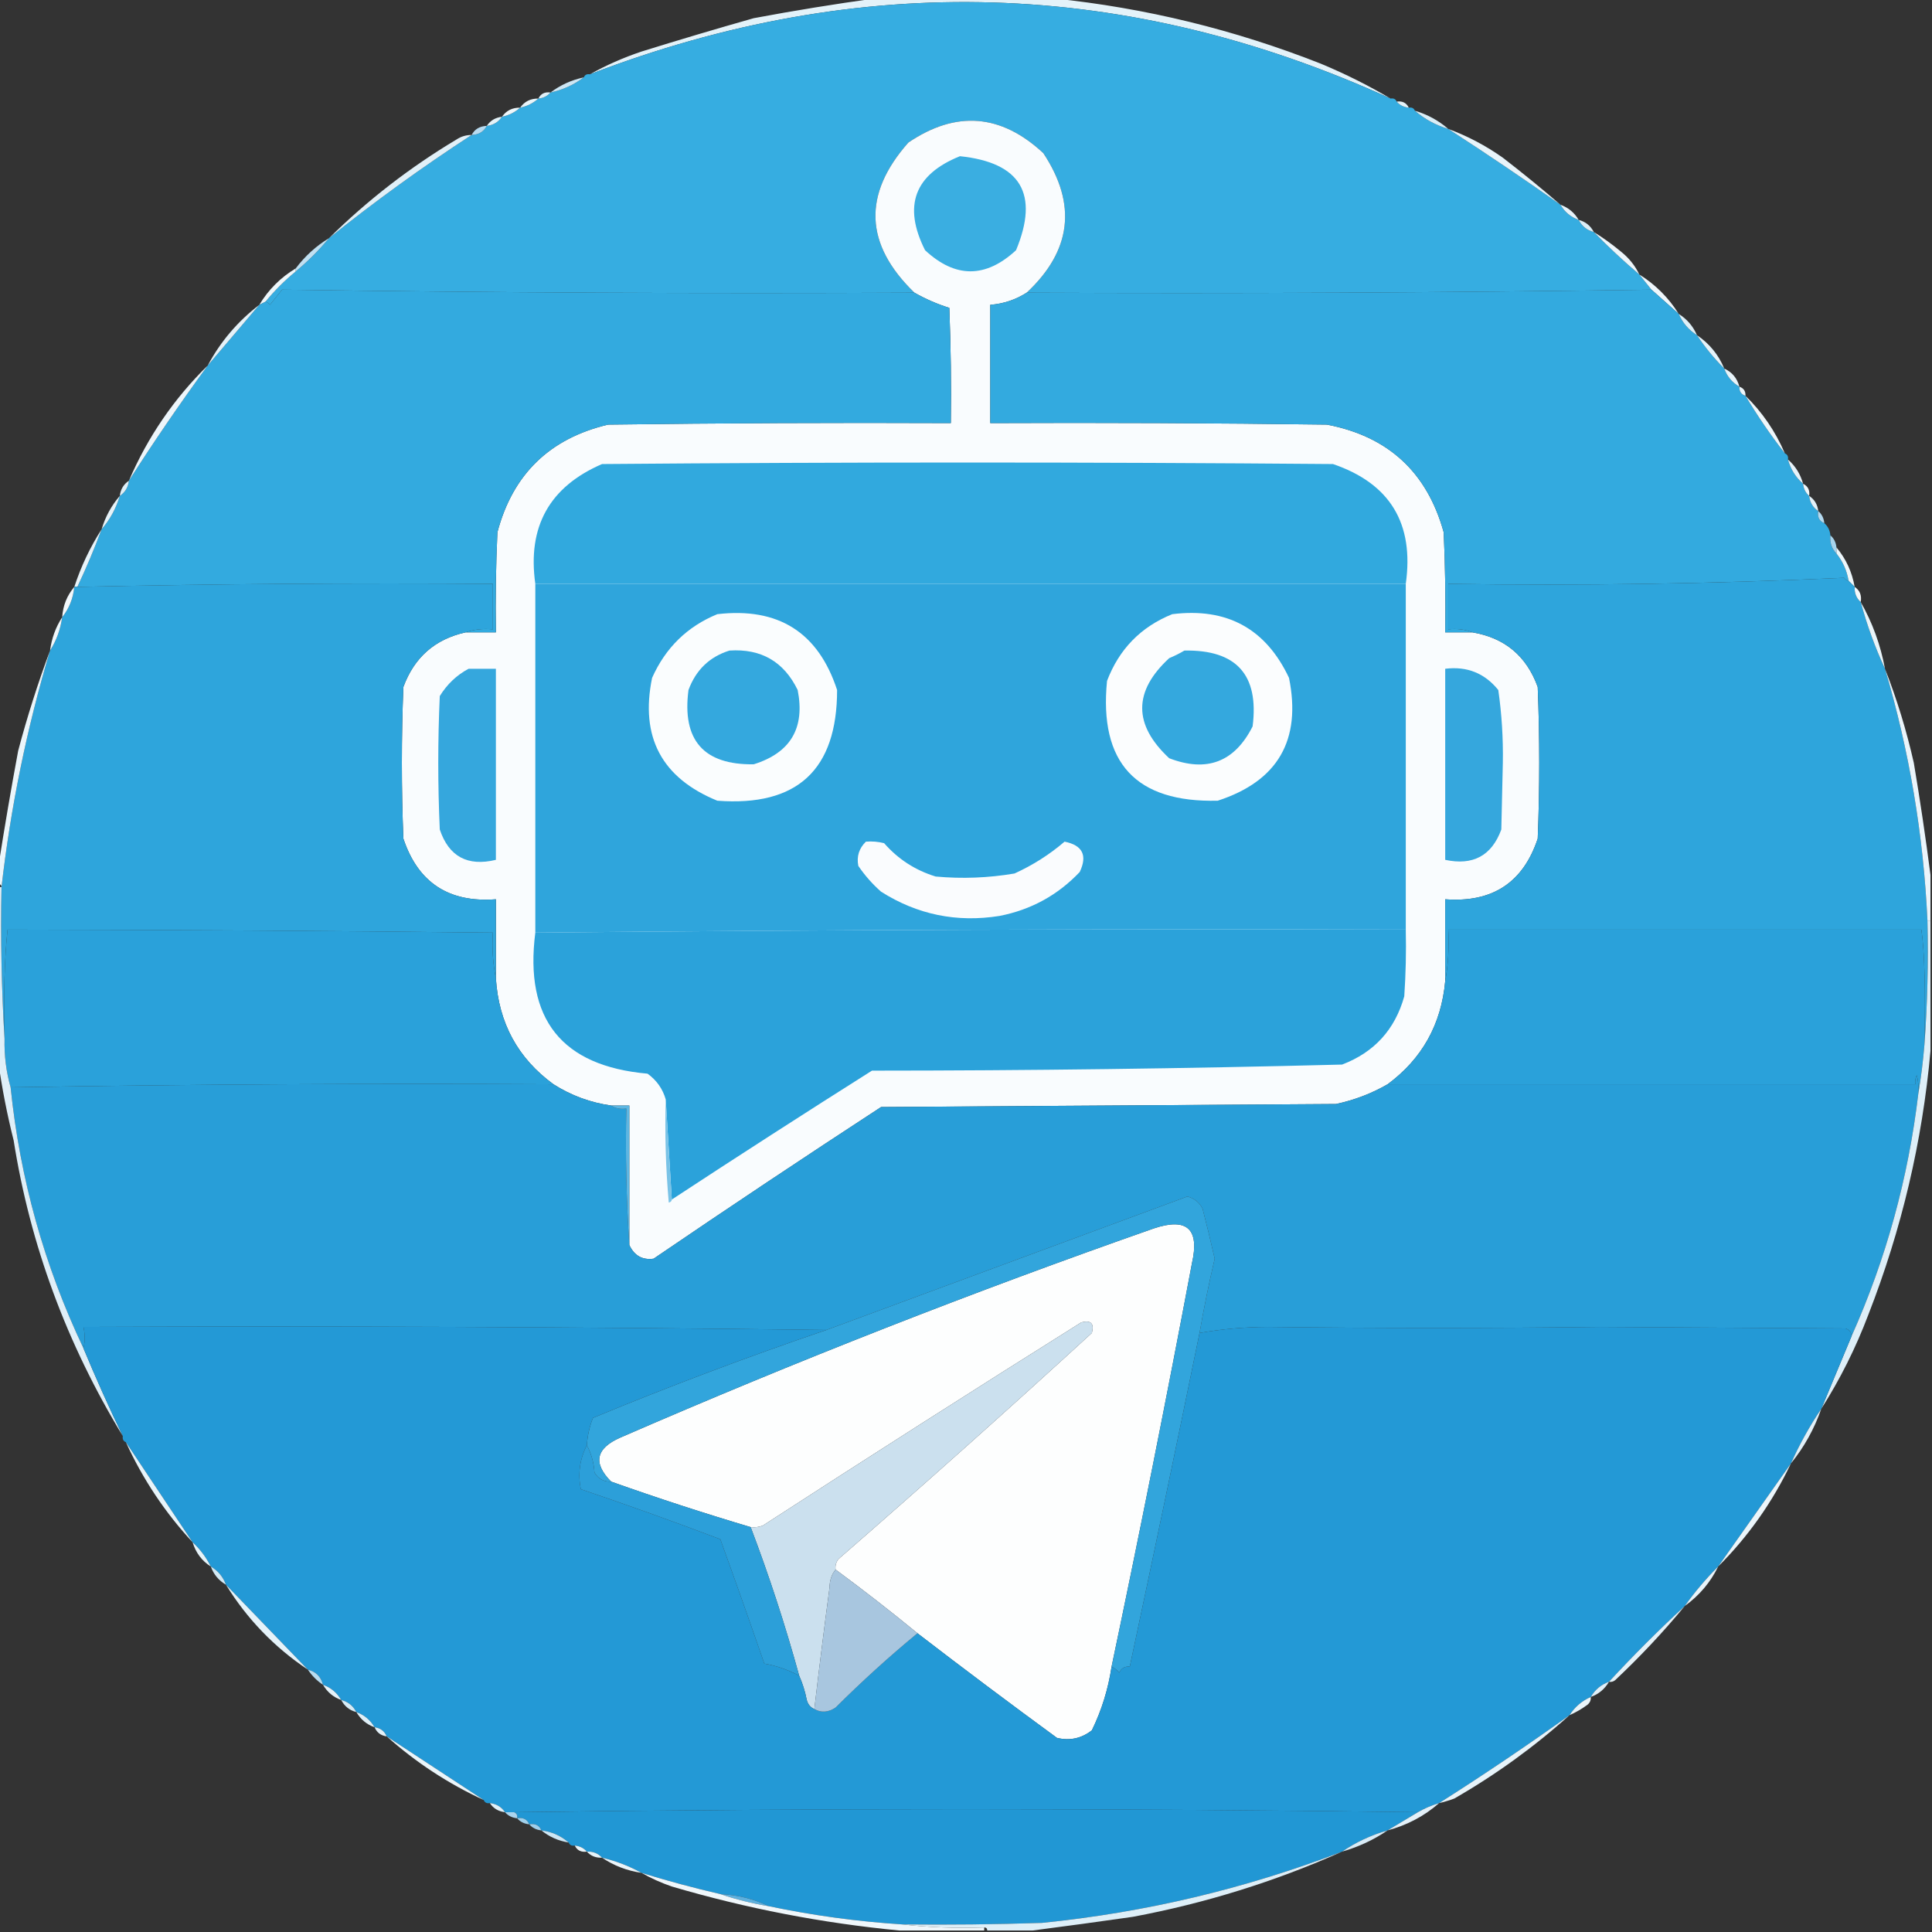 <?xml version="1.0" encoding="UTF-8"?>
<!DOCTYPE svg PUBLIC "-//W3C//DTD SVG 1.1//EN" "http://www.w3.org/Graphics/SVG/1.1/DTD/svg11.dtd">
<svg xmlns="http://www.w3.org/2000/svg" version="1.1" width="637px" height="637px" style="shape-rendering:geometricPrecision; text-rendering:geometricPrecision; image-rendering:optimizeQuality; fill-rule:evenodd; clip-rule:evenodd" xmlns:xlink="http://www.w3.org/1999/xlink">
<rect width="100%" height="100%" fill="#333333" stroke="none"/>
<g><path style="opacity:1" fill="#e3f2f9" d="M 288.5,-0.5 C 308.167,-0.5 327.833,-0.5 347.5,-0.5C 377.709,2.616 407.042,9.782 435.5,21C 443.538,24.352 451.204,28.185 458.5,32.5C 371.64,-7.066 283.64,-9.732 194.5,24.5C 199.811,21.518 205.478,19.018 211.5,17C 223.781,13.179 236.115,9.513 248.5,6C 261.92,3.485 275.253,1.318 288.5,-0.5 Z"/></g>
<g><path style="opacity:1" fill="#36ade1" d="M 458.5,32.5 C 459.492,32.328 460.158,32.662 460.5,33.5C 461.514,34.674 462.847,35.34 464.5,35.5C 465.492,35.328 466.158,35.662 466.5,36.5C 469.678,39.258 473.345,41.258 477.5,42.5C 489.998,50.583 502.331,58.916 514.5,67.5C 515.891,69.89 517.891,71.557 520.5,72.5C 521.585,74.587 523.251,75.92 525.5,76.5C 530.268,81.389 535.268,86.056 540.5,90.5C 541.833,92.167 543.167,93.833 544.5,95.5C 475.875,96.493 407.208,96.827 338.5,96.5C 353.301,82.673 355.135,67.34 344,50.5C 330.05,37.521 315.217,36.354 299.5,47C 284.389,64.08 285.056,80.58 301.5,96.5C 231.929,96.831 162.429,96.498 93,95.5C 91.667,97.167 90.333,98.833 89,100.5C 88.617,99.944 88.117,99.611 87.5,99.5C 90.5,95.833 93.833,92.5 97.5,89.5C 101.5,86.167 105.167,82.5 108.5,78.5C 123.613,66.385 139.279,55.052 155.5,44.5C 157.848,44.408 159.514,43.408 160.5,41.5C 162.674,41.25 164.341,40.25 165.5,38.5C 167.819,38.008 169.819,37.008 171.5,35.5C 173.819,35.008 175.819,34.008 177.5,32.5C 179.153,32.34 180.486,31.674 181.5,30.5C 185.535,29.649 189.202,27.983 192.5,25.5C 192.842,24.662 193.508,24.328 194.5,24.5C 283.64,-9.732 371.64,-7.066 458.5,32.5 Z"/></g>
<g><path style="opacity:1" fill="#cde7f5" d="M 192.5,25.5 C 189.202,27.983 185.535,29.649 181.5,30.5C 184.751,28.043 188.418,26.376 192.5,25.5 Z"/></g>
<g><path style="opacity:1" fill="#e0f0f8" d="M 181.5,30.5 C 180.486,31.674 179.153,32.34 177.5,32.5C 178.287,30.896 179.62,30.229 181.5,30.5 Z"/></g>
<g><path style="opacity:1" fill="#e9f5fa" d="M 177.5,32.5 C 175.819,34.008 173.819,35.008 171.5,35.5C 172.911,33.461 174.911,32.461 177.5,32.5 Z"/></g>
<g><path style="opacity:1" fill="#e6f3f9" d="M 460.5,33.5 C 462.38,33.229 463.713,33.896 464.5,35.5C 462.847,35.34 461.514,34.674 460.5,33.5 Z"/></g>
<g><path style="opacity:1" fill="#eef7fb" d="M 171.5,35.5 C 169.819,37.008 167.819,38.008 165.5,38.5C 166.911,36.461 168.911,35.461 171.5,35.5 Z"/></g>
<g><path style="opacity:1" fill="#e5f3f9" d="M 165.5,38.5 C 164.341,40.25 162.674,41.25 160.5,41.5C 161.659,39.75 163.326,38.75 165.5,38.5 Z"/></g>
<g><path style="opacity:1" fill="#dbeef7" d="M 466.5,36.5 C 470.655,37.742 474.322,39.742 477.5,42.5C 473.345,41.258 469.678,39.258 466.5,36.5 Z"/></g>
<g><path style="opacity:1" fill="#f9fcfe" d="M 338.5,96.5 C 334.874,98.82 330.874,100.153 326.5,100.5C 326.5,113.5 326.5,126.5 326.5,139.5C 363.502,139.333 400.502,139.5 437.5,140C 457.704,143.872 470.537,155.705 476,175.5C 476.5,186.495 476.667,197.495 476.5,208.5C 479.5,208.5 482.5,208.5 485.5,208.5C 496.144,210.308 503.311,216.308 507,226.5C 507.667,243.167 507.667,259.833 507,276.5C 502.197,291.004 492.03,297.671 476.5,296.5C 476.5,305.5 476.5,314.5 476.5,323.5C 475.199,337.765 468.866,349.098 457.5,357.5C 452.232,360.537 446.565,362.703 440.5,364C 390.5,364.333 340.5,364.667 290.5,365C 265.328,381.419 240.328,398.085 215.5,415C 211.811,415.506 209.144,414.006 207.5,410.5C 207.5,395.167 207.5,379.833 207.5,364.5C 205.5,364.5 203.5,364.5 201.5,364.5C 194.668,363.541 188.334,361.208 182.5,357.5C 170.731,348.92 164.398,337.253 163.5,322.5C 163.5,313.833 163.5,305.167 163.5,296.5C 147.995,297.681 137.829,291.014 133,276.5C 132.333,259.833 132.333,243.167 133,226.5C 136.59,216.74 143.424,210.74 153.5,208.5C 156.833,208.5 160.167,208.5 163.5,208.5C 163.333,197.495 163.5,186.495 164,175.5C 169.055,156.383 181.222,144.55 200.5,140C 238.165,139.5 275.832,139.333 313.5,139.5C 313.667,126.829 313.5,114.162 313,101.5C 308.991,100.246 305.158,98.579 301.5,96.5C 285.056,80.58 284.389,64.08 299.5,47C 315.217,36.354 330.05,37.521 344,50.5C 355.135,67.34 353.301,82.673 338.5,96.5 Z"/></g>
<g><path style="opacity:1" fill="#b8dbf0" d="M 160.5,41.5 C 159.514,43.408 157.848,44.408 155.5,44.5C 156.486,42.592 158.152,41.592 160.5,41.5 Z"/></g>
<g><path style="opacity:1" fill="#3aaee1" d="M 316.5,51.5 C 336.544,53.591 342.711,63.924 335,82.5C 324.969,91.772 314.969,91.772 305,82.5C 297.648,67.888 301.482,57.555 316.5,51.5 Z"/></g>
<g><path style="opacity:1" fill="#e8f4fa" d="M 477.5,42.5 C 483.921,44.877 489.921,48.044 495.5,52C 502.022,57.031 508.356,62.197 514.5,67.5C 502.331,58.916 489.998,50.583 477.5,42.5 Z"/></g>
<g><path style="opacity:1" fill="#e1f0f8" d="M 155.5,44.5 C 139.279,55.052 123.613,66.385 108.5,78.5C 121.172,66.001 135.172,55.167 150.5,46C 152.025,44.991 153.692,44.491 155.5,44.5 Z"/></g>
<g><path style="opacity:1" fill="#e7f3fa" d="M 514.5,67.5 C 517.135,68.474 519.135,70.14 520.5,72.5C 517.891,71.557 515.891,69.89 514.5,67.5 Z"/></g>
<g><path style="opacity:1" fill="#dceef7" d="M 520.5,72.5 C 522.749,73.08 524.415,74.413 525.5,76.5C 523.251,75.92 521.585,74.587 520.5,72.5 Z"/></g>
<g><path style="opacity:1" fill="#edf6fb" d="M 525.5,76.5 C 528.603,78.423 531.603,80.59 534.5,83C 537.118,85.106 539.118,87.606 540.5,90.5C 535.268,86.056 530.268,81.389 525.5,76.5 Z"/></g>
<g><path style="opacity:1" fill="#bfe0f2" d="M 108.5,78.5 C 105.167,82.5 101.5,86.167 97.5,89.5C 97.5,89.167 97.5,88.833 97.5,88.5C 100.563,84.434 104.229,81.101 108.5,78.5 Z"/></g>
<g><path style="opacity:1" fill="#eff7fc" d="M 540.5,90.5 C 545.833,93.833 550.167,98.167 553.5,103.5C 550.5,100.833 547.5,98.167 544.5,95.5C 543.167,93.833 541.833,92.167 540.5,90.5 Z"/></g>
<g><path style="opacity:1" fill="#eef7fb" d="M 97.5,88.5 C 97.5,88.833 97.5,89.167 97.5,89.5C 93.833,92.5 90.5,95.833 87.5,99.5C 86.833,99.833 86.167,100.167 85.5,100.5C 88.5,95.5 92.5,91.5 97.5,88.5 Z"/></g>
<g><path style="opacity:1" fill="#33aadf" d="M 301.5,96.5 C 305.158,98.579 308.991,100.246 313,101.5C 313.5,114.162 313.667,126.829 313.5,139.5C 275.832,139.333 238.165,139.5 200.5,140C 181.222,144.55 169.055,156.383 164,175.5C 163.5,186.495 163.333,197.495 163.5,208.5C 160.167,208.5 156.833,208.5 153.5,208.5C 156.287,207.523 159.287,207.19 162.5,207.5C 162.5,202.5 162.5,197.5 162.5,192.5C 116.761,192.172 71.095,192.505 25.5,193.5C 28.449,187.271 31.115,180.938 33.5,174.5C 36.258,171.322 38.258,167.655 39.5,163.5C 41.25,162.341 42.25,160.674 42.5,158.5C 50.743,145.582 59.41,132.915 68.5,120.5C 74.16,113.839 79.827,107.172 85.5,100.5C 86.167,100.167 86.833,99.833 87.5,99.5C 88.117,99.611 88.617,99.944 89,100.5C 90.333,98.833 91.667,97.167 93,95.5C 162.429,96.498 231.929,96.831 301.5,96.5 Z"/></g>
<g><path style="opacity:1" fill="#33aadf" d="M 544.5,95.5 C 547.5,98.167 550.5,100.833 553.5,103.5C 554.757,106.427 556.757,108.761 559.5,110.5C 562.129,114.463 565.129,118.129 568.5,121.5C 569.419,124.089 571.086,126.089 573.5,127.5C 573.427,129.027 574.094,130.027 575.5,130.5C 579.45,137.113 583.783,143.446 588.5,149.5C 589.338,149.842 589.672,150.508 589.5,151.5C 590.383,154.704 592.05,157.371 594.5,159.5C 594.66,161.153 595.326,162.486 596.5,163.5C 596.75,165.674 597.75,167.341 599.5,168.5C 599.157,170.483 599.824,171.817 601.5,172.5C 602.674,173.514 603.34,174.847 603.5,176.5C 603.259,178.898 603.926,180.898 605.5,182.5C 607.601,185.127 608.934,188.127 609.5,191.5C 608.883,191.389 608.383,191.056 608,190.5C 564.719,192.492 521.219,193.158 477.5,192.5C 477.5,197.5 477.5,202.5 477.5,207.5C 480.385,207.194 483.052,207.527 485.5,208.5C 482.5,208.5 479.5,208.5 476.5,208.5C 476.667,197.495 476.5,186.495 476,175.5C 470.537,155.705 457.704,143.872 437.5,140C 400.502,139.5 363.502,139.333 326.5,139.5C 326.5,126.5 326.5,113.5 326.5,100.5C 330.874,100.153 334.874,98.82 338.5,96.5C 407.208,96.827 475.875,96.493 544.5,95.5 Z"/></g>
<g><path style="opacity:1" fill="#dff0f8" d="M 553.5,103.5 C 556.243,105.239 558.243,107.573 559.5,110.5C 556.757,108.761 554.757,106.427 553.5,103.5 Z"/></g>
<g><path style="opacity:1" fill="#e5f2f9" d="M 85.5,100.5 C 79.827,107.172 74.16,113.839 68.5,120.5C 72.672,112.653 78.339,105.987 85.5,100.5 Z"/></g>
<g><path style="opacity:1" fill="#e6f3fa" d="M 559.5,110.5 C 563.628,113.29 566.628,116.957 568.5,121.5C 565.129,118.129 562.129,114.463 559.5,110.5 Z"/></g>
<g><path style="opacity:1" fill="#e8f4fa" d="M 568.5,121.5 C 571.107,122.712 572.774,124.712 573.5,127.5C 571.086,126.089 569.419,124.089 568.5,121.5 Z"/></g>
<g><path style="opacity:1" fill="#ecf6fb" d="M 573.5,127.5 C 574.906,127.973 575.573,128.973 575.5,130.5C 574.094,130.027 573.427,129.027 573.5,127.5 Z"/></g>
<g><path style="opacity:1" fill="#edf6fb" d="M 68.5,120.5 C 59.41,132.915 50.743,145.582 42.5,158.5C 48.706,144.069 57.372,131.402 68.5,120.5 Z"/></g>
<g><path style="opacity:1" fill="#eff7fb" d="M 575.5,130.5 C 581.043,135.89 585.376,142.224 588.5,149.5C 583.783,143.446 579.45,137.113 575.5,130.5 Z"/></g>
<g><path style="opacity:1" fill="#e7f3fa" d="M 589.5,151.5 C 591.95,153.629 593.617,156.296 594.5,159.5C 592.05,157.371 590.383,154.704 589.5,151.5 Z"/></g>
<g><path style="opacity:1" fill="#dff0f8" d="M 42.5,158.5 C 42.25,160.674 41.25,162.341 39.5,163.5C 39.75,161.326 40.75,159.659 42.5,158.5 Z"/></g>
<g><path style="opacity:1" fill="#eef7fb" d="M 594.5,159.5 C 596.104,160.287 596.771,161.62 596.5,163.5C 595.326,162.486 594.66,161.153 594.5,159.5 Z"/></g>
<g><path style="opacity:1" fill="#e4f2f9" d="M 596.5,163.5 C 598.25,164.659 599.25,166.326 599.5,168.5C 597.75,167.341 596.75,165.674 596.5,163.5 Z"/></g>
<g><path style="opacity:1" fill="#e6f3f9" d="M 39.5,163.5 C 38.258,167.655 36.258,171.322 33.5,174.5C 34.742,170.345 36.742,166.678 39.5,163.5 Z"/></g>
<g><path style="opacity:1" fill="#31a9de" d="M 463.5,192.5 C 367.833,192.5 272.167,192.5 176.5,192.5C 173.835,173.657 181.168,160.49 198.5,153C 278.833,152.333 359.167,152.333 439.5,153C 458.305,159.421 466.305,172.587 463.5,192.5 Z"/></g>
<g><path style="opacity:1" fill="#b4daf0" d="M 599.5,168.5 C 600.674,169.514 601.34,170.847 601.5,172.5C 599.824,171.817 599.157,170.483 599.5,168.5 Z"/></g>
<g><path style="opacity:1" fill="#a7d4ed" d="M 603.5,176.5 C 604.674,177.514 605.34,178.847 605.5,180.5C 605.5,181.167 605.5,181.833 605.5,182.5C 603.926,180.898 603.259,178.898 603.5,176.5 Z"/></g>
<g><path style="opacity:1" fill="#e8f4fa" d="M 33.5,174.5 C 31.115,180.938 28.449,187.271 25.5,193.5C 25.167,193.5 24.833,193.5 24.5,193.5C 26.696,186.776 29.696,180.443 33.5,174.5 Z"/></g>
<g><path style="opacity:1" fill="#eef7fb" d="M 605.5,180.5 C 608.639,184.224 610.639,188.557 611.5,193.5C 610.833,192.833 610.167,192.167 609.5,191.5C 608.934,188.127 607.601,185.127 605.5,182.5C 605.5,181.833 605.5,181.167 605.5,180.5 Z"/></g>
<g><path style="opacity:1" fill="#2ea5dc" d="M 153.5,208.5 C 143.424,210.74 136.59,216.74 133,226.5C 132.333,243.167 132.333,259.833 133,276.5C 137.829,291.014 147.995,297.681 163.5,296.5C 163.5,305.167 163.5,313.833 163.5,322.5C 162.513,317.695 162.179,312.695 162.5,307.5C 109.169,306.9 55.835,306.567 2.5,306.5C 1.484,315.798 1.15,327.798 1.5,342.5C 0.503,326.008 0.17,309.342 0.5,292.5C 3.511,266.131 8.845,240.131 16.5,214.5C 18.601,211.203 19.935,207.537 20.5,203.5C 22.794,200.63 24.128,197.297 24.5,193.5C 24.833,193.5 25.167,193.5 25.5,193.5C 71.095,192.505 116.761,192.172 162.5,192.5C 162.5,197.5 162.5,202.5 162.5,207.5C 159.287,207.19 156.287,207.523 153.5,208.5 Z"/></g>
<g><path style="opacity:1" fill="#2fa5dc" d="M 176.5,192.5 C 272.167,192.5 367.833,192.5 463.5,192.5C 463.5,230.5 463.5,268.5 463.5,306.5C 367.829,306.236 272.162,306.569 176.5,307.5C 176.5,269.167 176.5,230.833 176.5,192.5 Z"/></g>
<g><path style="opacity:1" fill="#2ea5dc" d="M 609.5,191.5 C 610.167,192.167 610.833,192.833 611.5,193.5C 611.402,195.553 612.069,197.22 613.5,198.5C 615.567,206.135 618.234,213.469 621.5,220.5C 629.512,247.573 634.179,275.24 635.5,303.5C 635.829,317.344 635.496,331.01 634.5,344.5C 634.9,326.469 634.566,313.802 633.5,306.5C 581.5,306.5 529.5,306.5 477.5,306.5C 477.822,312.358 477.489,318.025 476.5,323.5C 476.5,314.5 476.5,305.5 476.5,296.5C 492.03,297.671 502.197,291.004 507,276.5C 507.667,259.833 507.667,243.167 507,226.5C 503.311,216.308 496.144,210.308 485.5,208.5C 483.052,207.527 480.385,207.194 477.5,207.5C 477.5,202.5 477.5,197.5 477.5,192.5C 521.219,193.158 564.719,192.492 608,190.5C 608.383,191.056 608.883,191.389 609.5,191.5 Z"/></g>
<g><path style="opacity:1" fill="#f3f9fc" d="M 611.5,193.5 C 613.213,194.635 613.88,196.302 613.5,198.5C 612.069,197.22 611.402,195.553 611.5,193.5 Z"/></g>
<g><path style="opacity:1" fill="#f2f8fc" d="M 24.5,193.5 C 24.128,197.297 22.794,200.63 20.5,203.5C 20.752,199.673 22.085,196.34 24.5,193.5 Z"/></g>
<g><path style="opacity:1" fill="#eaf5fa" d="M 613.5,198.5 C 617.378,205.314 620.045,212.647 621.5,220.5C 618.234,213.469 615.567,206.135 613.5,198.5 Z"/></g>
<g><path style="opacity:1" fill="#fafdfe" d="M 236.5,202.5 C 256.62,200.158 269.786,208.491 276,227.5C 275.993,253.839 262.826,266.006 236.5,264C 218.162,256.494 210.996,242.994 215,223.5C 219.438,213.56 226.605,206.56 236.5,202.5 Z"/></g>
<g><path style="opacity:1" fill="#fbfdfe" d="M 386.5,202.5 C 404.515,200.254 417.348,207.254 425,223.5C 429.149,244.044 421.315,257.544 401.5,264C 374.5,264.664 362.333,251.497 365,224.5C 368.993,214.007 376.16,206.674 386.5,202.5 Z"/></g>
<g><path style="opacity:1" fill="#f0f8fc" d="M 20.5,203.5 C 19.935,207.537 18.601,211.203 16.5,214.5C 17.025,210.467 18.358,206.8 20.5,203.5 Z"/></g>
<g><path style="opacity:1" fill="#34a8de" d="M 240.5,214.5 C 250.942,213.803 258.442,218.136 263,227.5C 265.48,240.046 260.646,248.212 248.5,252C 231.999,252.214 224.832,244.047 227,227.5C 229.442,220.888 233.942,216.555 240.5,214.5 Z"/></g>
<g><path style="opacity:1" fill="#34a8de" d="M 390.5,214.5 C 407.666,214.175 415.166,222.508 413,239.5C 407.061,251.26 397.895,254.76 385.5,250C 373.625,238.95 373.625,227.95 385.5,217C 387.315,216.243 388.981,215.41 390.5,214.5 Z"/></g>
<g><path style="opacity:1" fill="#35a7dd" d="M 154.5,220.5 C 157.5,220.5 160.5,220.5 163.5,220.5C 163.5,241.5 163.5,262.5 163.5,283.5C 154.156,285.749 147.989,282.415 145,273.5C 144.333,258.833 144.333,244.167 145,229.5C 147.43,225.566 150.597,222.566 154.5,220.5 Z"/></g>
<g><path style="opacity:1" fill="#35a7dd" d="M 476.5,220.5 C 483.663,219.608 489.497,221.941 494,227.5C 495.136,235.401 495.636,243.401 495.5,251.5C 495.333,258.833 495.167,266.167 495,273.5C 491.83,282.137 485.663,285.47 476.5,283.5C 476.5,262.5 476.5,241.5 476.5,220.5 Z"/></g>
<g><path style="opacity:1" fill="#ebf5fb" d="M 621.5,220.5 C 625.417,230.477 628.584,240.81 631,251.5C 633.094,263.944 634.927,276.277 636.5,288.5C 636.5,293.5 636.5,298.5 636.5,303.5C 636.167,303.5 635.833,303.5 635.5,303.5C 634.179,275.24 629.512,247.573 621.5,220.5 Z"/></g>
<g><path style="opacity:1" fill="#fafcfe" d="M 285.5,277.5 C 287.527,277.338 289.527,277.505 291.5,278C 296.11,283.273 301.777,286.94 308.5,289C 317.213,289.798 325.88,289.464 334.5,288C 340.575,285.23 346.075,281.73 351,277.5C 356.928,278.689 358.595,282.023 356,287.5C 348.752,295.145 339.919,299.979 329.5,302C 315.442,304.233 302.442,301.567 290.5,294C 287.628,291.463 285.128,288.63 283,285.5C 282.388,282.389 283.221,279.723 285.5,277.5 Z"/></g>
<g><path style="opacity:1" fill="#ecf6fb" d="M 16.5,214.5 C 8.845,240.131 3.511,266.131 0.5,292.5C 0.5,291.833 0.167,291.5 -0.5,291.5C -0.5,289.5 -0.5,287.5 -0.5,285.5C 1.494,272.711 3.66,260.044 6,247.5C 8.994,236.218 12.494,225.218 16.5,214.5 Z"/></g>
<g><path style="opacity:1" fill="#2ba2da" d="M 463.5,306.5 C 463.666,313.841 463.5,321.174 463,328.5C 459.94,339.462 453.107,346.962 442.5,351C 390.892,352.32 339.225,352.987 287.5,353C 265.351,366.991 243.351,381.158 221.5,395.5C 220.833,384.5 220.167,373.5 219.5,362.5C 218.49,358.987 216.49,356.153 213.5,354C 185.179,351.491 172.846,335.991 176.5,307.5C 272.162,306.569 367.829,306.236 463.5,306.5 Z"/></g>
<g><path style="opacity:1" fill="#2aa1da" d="M 634.5,344.5 C 634.048,349.998 633.381,355.331 632.5,360.5C 632.662,358.473 632.495,356.473 632,354.5C 631.517,355.448 631.351,356.448 631.5,357.5C 573.5,357.5 515.5,357.5 457.5,357.5C 468.866,349.098 475.199,337.765 476.5,323.5C 477.489,318.025 477.822,312.358 477.5,306.5C 529.5,306.5 581.5,306.5 633.5,306.5C 634.566,313.802 634.9,326.469 634.5,344.5 Z"/></g>
<g><path style="opacity:1" fill="#2aa1da" d="M 163.5,322.5 C 164.398,337.253 170.731,348.92 182.5,357.5C 122.664,357.168 62.998,357.501 3.5,358.5C 2.043,353.402 1.376,348.069 1.5,342.5C 1.15,327.798 1.484,315.798 2.5,306.5C 55.835,306.567 109.169,306.9 162.5,307.5C 162.179,312.695 162.513,317.695 163.5,322.5 Z"/></g>
<g><path style="opacity:1" fill="#289ed8" d="M 632.5,360.5 C 629.195,388.396 621.862,415.063 610.5,440.5C 610.423,439.25 609.756,438.417 608.5,438C 581.5,437.833 554.5,437.667 527.5,437.5C 490.975,437.951 454.475,437.951 418,437.5C 410.265,437.534 402.765,438.201 395.5,439.5C 396.925,431.298 398.592,423.131 400.5,415C 399.245,409.482 397.912,403.982 396.5,398.5C 395.434,396.436 393.767,395.102 391.5,394.5C 351.815,409.172 312.149,423.839 272.5,438.5C 191.002,437.501 109.335,437.167 27.5,437.5C 28.067,439.969 28.067,442.302 27.5,444.5C 14.586,417.299 6.586,388.633 3.5,358.5C 62.998,357.501 122.664,357.168 182.5,357.5C 188.334,361.208 194.668,363.541 201.5,364.5C 202.919,365.451 204.585,365.784 206.5,365.5C 206.171,380.676 206.504,395.676 207.5,410.5C 209.144,414.006 211.811,415.506 215.5,415C 240.328,398.085 265.328,381.419 290.5,365C 340.5,364.667 390.5,364.333 440.5,364C 446.565,362.703 452.232,360.537 457.5,357.5C 515.5,357.5 573.5,357.5 631.5,357.5C 631.351,356.448 631.517,355.448 632,354.5C 632.495,356.473 632.662,358.473 632.5,360.5 Z"/></g>
<g><path style="opacity:1" fill="#79c3e7" d="M 219.5,362.5 C 220.167,373.5 220.833,384.5 221.5,395.5C 221.44,396.043 221.107,396.376 220.5,396.5C 219.501,385.186 219.168,373.853 219.5,362.5 Z"/></g>
<g><path style="opacity:1" fill="#5db6e2" d="M 201.5,364.5 C 203.5,364.5 205.5,364.5 207.5,364.5C 207.5,379.833 207.5,395.167 207.5,410.5C 206.504,395.676 206.171,380.676 206.5,365.5C 204.585,365.784 202.919,365.451 201.5,364.5 Z"/></g>
<g><path style="opacity:1" fill="#fdfefe" d="M 366.5,549.5 C 365.395,556.884 363.229,563.884 360,570.5C 356.577,573.18 352.744,574.013 348.5,573C 333.007,561.668 317.673,550.168 302.5,538.5C 293.681,531.258 284.681,524.258 275.5,517.5C 275.33,516.178 275.663,515.011 276.5,514C 304.631,489.538 332.464,464.704 360,439.5C 360.833,436.333 359.667,435.167 356.5,436C 321.331,458.084 286.331,480.417 251.5,503C 250.207,503.49 248.873,503.657 247.5,503.5C 231.99,498.885 216.656,493.885 201.5,488.5C 195.439,482.385 196.439,477.552 204.5,474C 262.387,448.819 321.054,425.819 380.5,405C 391.396,401.376 395.563,405.21 393,416.5C 384.632,460.964 375.799,505.297 366.5,549.5 Z"/></g>
<g><path style="opacity:1" fill="#32a5dc" d="M 395.5,439.5 C 387.998,476.161 380.331,512.827 372.5,549.5C 370.876,549.36 369.71,550.027 369,551.5C 368.292,550.619 367.458,549.953 366.5,549.5C 375.799,505.297 384.632,460.964 393,416.5C 395.563,405.21 391.396,401.376 380.5,405C 321.054,425.819 262.387,448.819 204.5,474C 196.439,477.552 195.439,482.385 201.5,488.5C 199.097,488.607 197.264,487.607 196,485.5C 195.801,482.278 194.968,479.278 193.5,476.5C 193.692,473.399 194.358,470.399 195.5,467.5C 220.804,457.021 246.471,447.354 272.5,438.5C 312.149,423.839 351.815,409.172 391.5,394.5C 393.767,395.102 395.434,396.436 396.5,398.5C 397.912,403.982 399.245,409.482 400.5,415C 398.592,423.131 396.925,431.298 395.5,439.5 Z"/></g>
<g><path style="opacity:1" fill="#deeff8" d="M 635.5,303.5 C 635.833,303.5 636.167,303.5 636.5,303.5C 636.5,317.833 636.5,332.167 636.5,346.5C 633.826,376.349 626.992,405.349 616,433.5C 611.869,444.419 606.703,454.752 600.5,464.5C 603.851,456.47 607.184,448.47 610.5,440.5C 621.862,415.063 629.195,388.396 632.5,360.5C 633.381,355.331 634.048,349.998 634.5,344.5C 635.496,331.01 635.829,317.344 635.5,303.5 Z"/></g>
<g><path style="opacity:1" fill="#dfeff8" d="M -0.5,292.5 C -0.167,292.5 0.167,292.5 0.5,292.5C 0.17,309.342 0.503,326.008 1.5,342.5C 1.376,348.069 2.043,353.402 3.5,358.5C 6.586,388.633 14.586,417.299 27.5,444.5C 31.553,454.274 35.886,463.941 40.5,473.5C 21.948,442.97 9.948,410.47 4.5,376C 2.359,367.492 0.693,358.992 -0.5,350.5C -0.5,331.167 -0.5,311.833 -0.5,292.5 Z"/></g>
<g><path style="opacity:1" fill="#cbe0ee" d="M 275.5,517.5 C 274.206,519.048 273.539,521.048 273.5,523.5C 271.705,536.961 270.039,550.294 268.5,563.5C 267.21,562.942 266.377,561.942 266,560.5C 265.458,557.708 264.624,555.042 263.5,552.5C 258.929,535.871 253.596,519.537 247.5,503.5C 248.873,503.657 250.207,503.49 251.5,503C 286.331,480.417 321.331,458.084 356.5,436C 359.667,435.167 360.833,436.333 360,439.5C 332.464,464.704 304.631,489.538 276.5,514C 275.663,515.011 275.33,516.178 275.5,517.5 Z"/></g>
<g><path style="opacity:1" fill="#2399d6" d="M 272.5,438.5 C 246.471,447.354 220.804,457.021 195.5,467.5C 194.358,470.399 193.692,473.399 193.5,476.5C 191.147,481.084 190.481,485.917 191.5,491C 206.941,496.221 222.274,501.721 237.5,507.5C 242.432,521.13 247.266,534.797 252,548.5C 256.051,549.228 259.884,550.562 263.5,552.5C 264.624,555.042 265.458,557.708 266,560.5C 266.377,561.942 267.21,562.942 268.5,563.5C 270.772,564.764 273.105,564.598 275.5,563C 284.186,554.351 293.186,546.185 302.5,538.5C 317.673,550.168 333.007,561.668 348.5,573C 352.744,574.013 356.577,573.18 360,570.5C 363.229,563.884 365.395,556.884 366.5,549.5C 367.458,549.953 368.292,550.619 369,551.5C 369.71,550.027 370.876,549.36 372.5,549.5C 380.331,512.827 387.998,476.161 395.5,439.5C 402.765,438.201 410.265,437.534 418,437.5C 454.475,437.951 490.975,437.951 527.5,437.5C 554.5,437.667 581.5,437.833 608.5,438C 609.756,438.417 610.423,439.25 610.5,440.5C 607.184,448.47 603.851,456.47 600.5,464.5C 596.663,470.17 593.33,476.17 590.5,482.5C 582.503,493.825 574.503,505.158 566.5,516.5C 562.464,520.534 558.798,524.868 555.5,529.5C 546.833,537.5 538.5,545.833 530.5,554.5C 527.911,555.419 525.911,557.086 524.5,559.5C 521.568,560.8 519.234,562.8 517.5,565.5C 503.435,575.566 489.101,585.232 474.5,594.5C 472.046,595.227 469.713,596.227 467.5,597.5C 368.167,596.167 268.833,596.167 169.5,597.5C 168.5,597.5 167.5,597.5 166.5,597.5C 165.341,595.75 163.674,594.75 161.5,594.5C 160.508,594.672 159.842,594.338 159.5,593.5C 148.842,586.503 138.175,579.503 127.5,572.5C 126.738,570.738 125.404,569.738 123.5,569.5C 122.089,567.086 120.089,565.419 117.5,564.5C 116.415,562.413 114.749,561.08 112.5,560.5C 111.089,558.086 109.089,556.419 106.5,555.5C 105.811,552.811 104.144,551.144 101.5,550.5C 92.472,541.14 83.472,531.807 74.5,522.5C 73.526,519.865 71.86,517.865 69.5,516.5C 67.984,513.467 65.984,510.8 63.5,508.5C 56.133,497.477 48.8,486.477 41.5,475.5C 40.662,475.158 40.328,474.492 40.5,473.5C 35.886,463.941 31.553,454.274 27.5,444.5C 28.067,442.302 28.067,439.969 27.5,437.5C 109.335,437.167 191.002,437.501 272.5,438.5 Z"/></g>
<g><path style="opacity:1" fill="#e2f1f9" d="M 600.5,464.5 C 598.197,471.11 594.863,477.11 590.5,482.5C 593.33,476.17 596.663,470.17 600.5,464.5 Z"/></g>
<g><path style="opacity:1" fill="#ecf6fb" d="M 590.5,482.5 C 584.437,495.225 576.437,506.559 566.5,516.5C 574.503,505.158 582.503,493.825 590.5,482.5 Z"/></g>
<g><path style="opacity:1" fill="#e7f4fa" d="M 41.5,475.5 C 48.8,486.477 56.133,497.477 63.5,508.5C 54.445,498.745 47.111,487.745 41.5,475.5 Z"/></g>
<g><path style="opacity:1" fill="#2c9fd9" d="M 193.5,476.5 C 194.968,479.278 195.801,482.278 196,485.5C 197.264,487.607 199.097,488.607 201.5,488.5C 216.656,493.885 231.99,498.885 247.5,503.5C 253.596,519.537 258.929,535.871 263.5,552.5C 259.884,550.562 256.051,549.228 252,548.5C 247.266,534.797 242.432,521.13 237.5,507.5C 222.274,501.721 206.941,496.221 191.5,491C 190.481,485.917 191.147,481.084 193.5,476.5 Z"/></g>
<g><path style="opacity:1" fill="#e6f3f9" d="M 63.5,508.5 C 65.984,510.8 67.984,513.467 69.5,516.5C 66.551,514.627 64.551,511.961 63.5,508.5 Z"/></g>
<g><path style="opacity:1" fill="#d2e9f5" d="M 69.5,516.5 C 71.86,517.865 73.526,519.865 74.5,522.5C 72.11,521.109 70.443,519.109 69.5,516.5 Z"/></g>
<g><path style="opacity:1" fill="#a8c6df" d="M 275.5,517.5 C 284.681,524.258 293.681,531.258 302.5,538.5C 293.186,546.185 284.186,554.351 275.5,563C 273.105,564.598 270.772,564.764 268.5,563.5C 270.039,550.294 271.705,536.961 273.5,523.5C 273.539,521.048 274.206,519.048 275.5,517.5 Z"/></g>
<g><path style="opacity:1" fill="#e9f4fa" d="M 566.5,516.5 C 563.954,521.719 560.287,526.052 555.5,529.5C 558.798,524.868 562.464,520.534 566.5,516.5 Z"/></g>
<g><path style="opacity:1" fill="#e5f3fa" d="M 74.5,522.5 C 83.472,531.807 92.472,541.14 101.5,550.5C 90.454,543.121 81.454,533.788 74.5,522.5 Z"/></g>
<g><path style="opacity:1" fill="#e5f2f9" d="M 555.5,529.5 C 548.426,538.078 540.76,546.245 532.5,554C 531.906,554.464 531.239,554.631 530.5,554.5C 538.5,545.833 546.833,537.5 555.5,529.5 Z"/></g>
<g><path style="opacity:1" fill="#b8dcf0" d="M 101.5,550.5 C 104.144,551.144 105.811,552.811 106.5,555.5C 104.548,554.215 102.882,552.549 101.5,550.5 Z"/></g>
<g><path style="opacity:1" fill="#e1f0f9" d="M 530.5,554.5 C 529.089,556.914 527.089,558.581 524.5,559.5C 525.911,557.086 527.911,555.419 530.5,554.5 Z"/></g>
<g><path style="opacity:1" fill="#e5f2f9" d="M 106.5,555.5 C 109.089,556.419 111.089,558.086 112.5,560.5C 109.911,559.581 107.911,557.914 106.5,555.5 Z"/></g>
<g><path style="opacity:1" fill="#d6ebf6" d="M 112.5,560.5 C 114.749,561.08 116.415,562.413 117.5,564.5C 115.251,563.92 113.585,562.587 112.5,560.5 Z"/></g>
<g><path style="opacity:1" fill="#eaf5fa" d="M 524.5,559.5 C 524.586,560.496 524.252,561.329 523.5,562C 521.595,563.421 519.595,564.588 517.5,565.5C 519.234,562.8 521.568,560.8 524.5,559.5 Z"/></g>
<g><path style="opacity:1" fill="#e0f0f8" d="M 117.5,564.5 C 120.089,565.419 122.089,567.086 123.5,569.5C 120.911,568.581 118.911,566.914 117.5,564.5 Z"/></g>
<g><path style="opacity:1" fill="#e3f1f9" d="M 123.5,569.5 C 125.404,569.738 126.738,570.738 127.5,572.5C 125.596,572.262 124.262,571.262 123.5,569.5 Z"/></g>
<g><path style="opacity:1" fill="#ebf5fa" d="M 127.5,572.5 C 138.175,579.503 148.842,586.503 159.5,593.5C 147.746,588.065 137.079,581.065 127.5,572.5 Z"/></g>
<g><path style="opacity:1" fill="#e8f4fa" d="M 517.5,565.5 C 505.854,575.965 493.187,585.132 479.5,593C 477.846,593.608 476.179,594.108 474.5,594.5C 489.101,585.232 503.435,575.566 517.5,565.5 Z"/></g>
<g><path style="opacity:1" fill="#e1f1f9" d="M 161.5,594.5 C 163.674,594.75 165.341,595.75 166.5,597.5C 164.326,597.25 162.659,596.25 161.5,594.5 Z"/></g>
<g><path style="opacity:1" fill="#2197d4" d="M 169.5,597.5 C 268.833,596.167 368.167,596.167 467.5,597.5C 464.098,599.528 460.765,601.528 457.5,603.5C 452.05,605.061 447.05,607.394 442.5,610.5C 410.615,622.733 377.615,630.566 343.5,634C 328.17,634.5 312.837,634.667 297.5,634.5C 282.676,633.551 268.01,631.551 253.5,628.5C 248.545,626.11 243.212,624.776 237.5,624.5C 228.75,622.479 220.084,620.146 211.5,617.5C 207.466,615.263 203.132,613.596 198.5,612.5C 197.22,611.069 195.553,610.402 193.5,610.5C 192.486,609.326 191.153,608.66 189.5,608.5C 188.508,608.672 187.842,608.338 187.5,607.5C 184.918,605.258 181.918,603.924 178.5,603.5C 177.817,601.824 176.483,601.157 174.5,601.5C 173.817,599.824 172.483,599.157 170.5,599.5C 170.672,598.508 170.338,597.842 169.5,597.5 Z"/></g>
<g><path style="opacity:1" fill="#abd4ee" d="M 166.5,597.5 C 167.5,597.5 168.5,597.5 169.5,597.5C 170.338,597.842 170.672,598.508 170.5,599.5C 168.847,599.34 167.514,598.674 166.5,597.5 Z"/></g>
<g><path style="opacity:1" fill="#a1d0eb" d="M 170.5,599.5 C 172.483,599.157 173.817,599.824 174.5,601.5C 172.847,601.34 171.514,600.674 170.5,599.5 Z"/></g>
<g><path style="opacity:1" fill="#e4f1f9" d="M 474.5,594.5 C 469.591,598.79 463.924,601.79 457.5,603.5C 460.765,601.528 464.098,599.528 467.5,597.5C 469.713,596.227 472.046,595.227 474.5,594.5 Z"/></g>
<g><path style="opacity:1" fill="#a0cfeb" d="M 174.5,601.5 C 176.483,601.157 177.817,601.824 178.5,603.5C 176.847,603.34 175.514,602.674 174.5,601.5 Z"/></g>
<g><path style="opacity:1" fill="#cde6f4" d="M 178.5,603.5 C 181.918,603.924 184.918,605.258 187.5,607.5C 184.088,606.958 181.088,605.625 178.5,603.5 Z"/></g>
<g><path style="opacity:1" fill="#d9ecf7" d="M 457.5,603.5 C 452.961,606.6 447.961,608.933 442.5,610.5C 447.05,607.394 452.05,605.061 457.5,603.5 Z"/></g>
<g><path style="opacity:1" fill="#ebf5fa" d="M 189.5,608.5 C 191.153,608.66 192.486,609.326 193.5,610.5C 191.62,610.771 190.287,610.104 189.5,608.5 Z"/></g>
<g><path style="opacity:1" fill="#e6f3fa" d="M 193.5,610.5 C 195.553,610.402 197.22,611.069 198.5,612.5C 196.447,612.598 194.78,611.931 193.5,610.5 Z"/></g>
<g><path style="opacity:1" fill="#ebf5fa" d="M 198.5,612.5 C 203.132,613.596 207.466,615.263 211.5,617.5C 206.728,616.801 202.395,615.134 198.5,612.5 Z"/></g>
<g><path style="opacity:1" fill="#5db0de" d="M 237.5,624.5 C 243.212,624.776 248.545,626.11 253.5,628.5C 247.949,627.584 242.615,626.25 237.5,624.5 Z"/></g>
<g><path style="opacity:1" fill="#f0f7fb" d="M 211.5,617.5 C 220.084,620.146 228.75,622.479 237.5,624.5C 242.615,626.25 247.949,627.584 253.5,628.5C 268.01,631.551 282.676,633.551 297.5,634.5C 306.318,635.493 315.318,635.827 324.5,635.5C 324.5,635.833 324.5,636.167 324.5,636.5C 315.167,636.5 305.833,636.5 296.5,636.5C 271.148,634.085 246.148,629.252 221.5,622C 217.939,620.768 214.606,619.268 211.5,617.5 Z"/></g>
<g><path style="opacity:1" fill="#deeff8" d="M 442.5,610.5 C 420.468,620.341 397.468,627.508 373.5,632C 362.366,633.597 351.366,635.097 340.5,636.5C 335.5,636.5 330.5,636.5 325.5,636.5C 325.5,635.833 325.167,635.5 324.5,635.5C 315.318,635.827 306.318,635.493 297.5,634.5C 312.837,634.667 328.17,634.5 343.5,634C 377.615,630.566 410.615,622.733 442.5,610.5 Z"/></g>
</svg>
